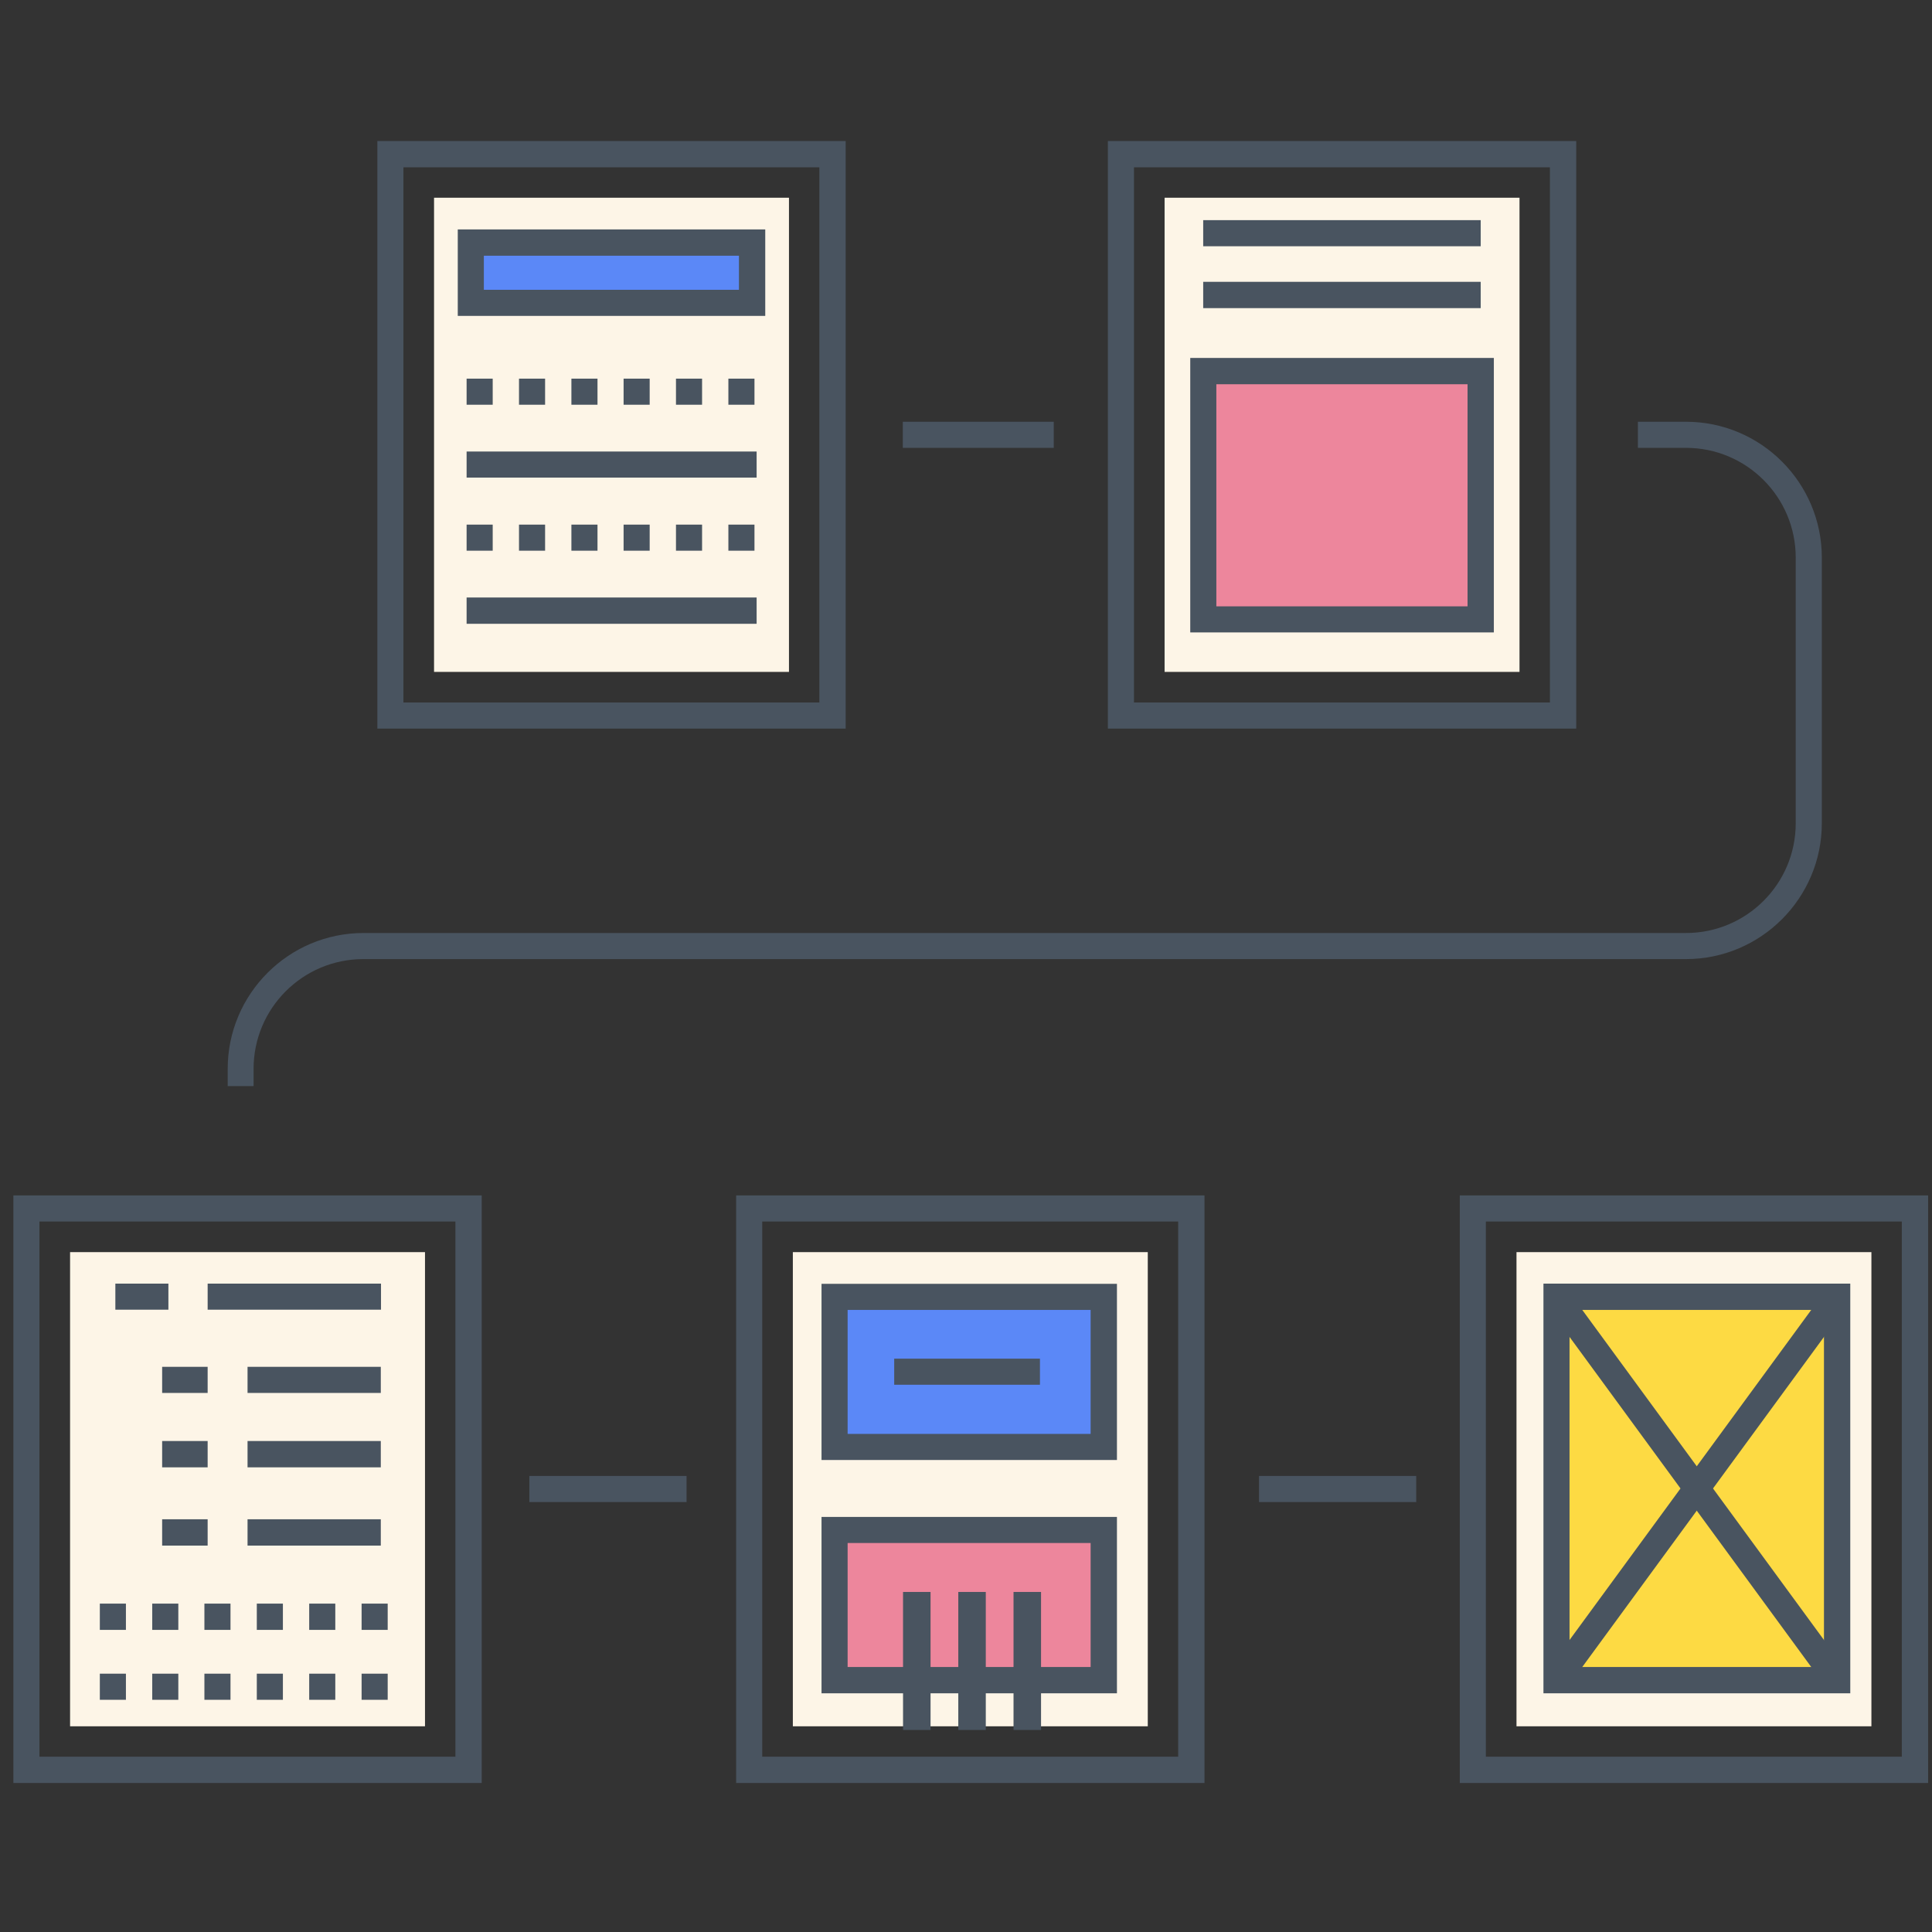 <?xml version="1.0" encoding="UTF-8"?>
<svg width="140px" height="140px" viewBox="0 0 140 140" version="1.1" xmlns="http://www.w3.org/2000/svg" xmlns:xlink="http://www.w3.org/1999/xlink">
    <rect x="0" y="0" width="140" height="140" fill="#333333" stroke="none"/>
    <!-- Generator: Sketch 52.5 (67469) - http://www.bohemiancoding.com/sketch -->
    <title>icon_gn_bglc</title>
    <desc>Created with Sketch.</desc>
    <g id="组件" stroke="none" stroke-width="1" fill="none" fill-rule="evenodd">
        <g id="icon_gn_bglc">
            <g>
                <rect id="矩形" fill="#000000" opacity="0" x="0" y="0" width="140" height="140"></rect>
                <g id="流程" transform="translate(0, 10)">
                    <path d="M61.281,42.797 L27.344,42.797 L27.344,0.219 L61.281,0.219 L61.281,42.797 Z M29.234,40.906 L59.375,40.906 L59.375,2.125 L29.234,2.125 L29.234,40.906 Z" id="形状" fill="#495460" fill-rule="nonzero"></path>
                    <polygon id="路径" fill="#FDF5E7" points="31.453 4.328 57.172 4.328 57.172 38.688 31.453 38.688"></polygon>
                    <path d="M114.219,42.797 L80.281,42.797 L80.281,0.219 L114.219,0.219 L114.219,42.797 Z M82.172,40.906 L112.312,40.906 L112.312,2.125 L82.172,2.125 L82.172,40.906 Z" id="形状" fill="#495460" fill-rule="nonzero"></path>
                    <polygon id="路径" fill="#FDF5E7" points="84.391 4.328 110.109 4.328 110.109 38.688 84.391 38.688"></polygon>
                    <path d="M34.906,119.203 L0.969,119.203 L0.969,76.625 L34.906,76.625 L34.906,119.203 Z M2.859,117.297 L33,117.297 L33,78.516 L2.859,78.516 L2.859,117.297 Z" id="形状" fill="#495460" fill-rule="nonzero"></path>
                    <polygon id="路径" fill="#FDF5E7" points="5.078 80.734 30.797 80.734 30.797 115.094 5.078 115.094"></polygon>
                    <path d="M87.281,119.203 L53.344,119.203 L53.344,76.625 L87.281,76.625 L87.281,119.203 Z M55.234,117.297 L85.375,117.297 L85.375,78.516 L55.234,78.516 L55.234,117.297 Z" id="形状" fill="#495460" fill-rule="nonzero"></path>
                    <polygon id="路径" fill="#FDF5E7" points="57.453 80.734 83.172 80.734 83.172 115.094 57.453 115.094"></polygon>
                    <path d="M139.719,119.203 L105.781,119.203 L105.781,76.625 L139.719,76.625 L139.719,119.203 Z M107.672,117.297 L137.812,117.297 L137.812,78.516 L107.672,78.516 L107.672,117.297 Z" id="形状" fill="#495460" fill-rule="nonzero"></path>
                    <polygon id="路径" fill="#FDF5E7" points="109.891 80.734 135.609 80.734 135.609 115.094 109.891 115.094"></polygon>
                    <polygon id="路径" fill="#5B88F7" points="34.125 7.578 54.516 7.578 54.516 11.953 34.125 11.953"></polygon>
                    <path d="M54.672,19.328 L52.781,19.328 L52.781,17.438 L54.672,17.438 L54.672,19.328 Z M50.875,19.328 L48.984,19.328 L48.984,17.438 L50.875,17.438 L50.875,19.328 Z M47.078,19.328 L45.188,19.328 L45.188,17.438 L47.078,17.438 L47.078,19.328 Z M43.297,19.328 L41.406,19.328 L41.406,17.438 L43.297,17.438 L43.297,19.328 Z M39.5,19.328 L37.609,19.328 L37.609,17.438 L39.5,17.438 L39.5,19.328 Z M35.703,19.328 L33.812,19.328 L33.812,17.438 L35.703,17.438 L35.703,19.328 Z M33.812,22.719 L54.828,22.719 L54.828,24.609 L33.812,24.609 L33.812,22.719 Z M54.672,29.906 L52.781,29.906 L52.781,28.016 L54.672,28.016 L54.672,29.906 Z M50.875,29.906 L48.984,29.906 L48.984,28.016 L50.875,28.016 L50.875,29.906 Z M47.078,29.906 L45.188,29.906 L45.188,28.016 L47.078,28.016 L47.078,29.906 Z M43.297,29.906 L41.406,29.906 L41.406,28.016 L43.297,28.016 L43.297,29.906 Z M39.5,29.906 L37.609,29.906 L37.609,28.016 L39.5,28.016 L39.5,29.906 Z M35.703,29.906 L33.812,29.906 L33.812,28.016 L35.703,28.016 L35.703,29.906 Z M33.812,33.297 L54.828,33.297 L54.828,35.203 L33.812,35.203 L33.812,33.297 Z" id="形状" fill="#495460" fill-rule="nonzero"></path>
                    <polygon id="路径" fill="#ED869C" points="87.188 16.875 107.297 16.875 107.297 34.875 87.188 34.875"></polygon>
                    <path d="M108.25,35.828 L86.25,35.828 L86.25,15.938 L108.25,15.938 L108.25,35.828 Z M88.141,33.938 L106.344,33.938 L106.344,17.844 L88.141,17.844 L88.141,33.938 Z M87.188,5.953 L107.297,5.953 L107.297,7.844 L87.188,7.844 L87.188,5.953 Z M87.188,10.422 L107.297,10.422 L107.297,12.328 L87.188,12.328 L87.188,10.422 Z" id="形状" fill="#495460" fill-rule="nonzero"></path>
                    <path d="M18.391,68.703 L16.5,68.703 L16.5,67.453 C16.5,62.016 20.922,57.609 26.344,57.609 L122.172,57.609 C126.562,57.609 130.125,54.047 130.125,49.656 L130.125,30.406 C130.125,26.016 126.562,22.453 122.172,22.453 L118.688,22.453 L118.688,20.562 L122.172,20.562 C127.609,20.562 132.016,24.984 132.016,30.406 L132.016,49.656 C132.016,55.078 127.594,59.5 122.172,59.5 L26.328,59.5 C21.938,59.5 18.375,63.062 18.375,67.453 L18.375,68.703 L18.391,68.703 Z M65.422,20.562 L76.359,20.562 L76.359,22.453 L65.422,22.453 L65.422,20.562 Z M38.359,96.953 L49.75,96.953 L49.75,98.844 L38.359,98.844 L38.359,96.953 Z M91.234,96.953 L102.625,96.953 L102.625,98.844 L91.234,98.844 L91.234,96.953 Z" id="形状" fill="#495460" fill-rule="nonzero"></path>
                    <polygon id="路径" fill="#FDDA43" points="112.781 83.969 133.125 83.969 133.125 111.75 112.781 111.75"></polygon>
                    <path d="M134.078,112.703 L111.844,112.703 L111.844,83.016 L134.078,83.016 L134.078,112.703 Z M113.734,110.797 L132.172,110.797 L132.172,84.922 L113.734,84.922 L113.734,110.797 Z" id="形状" fill="#495460" fill-rule="nonzero"></path>
                    <polygon id="路径" fill="#495460" points="132.359 112.312 112.016 84.531 113.547 83.406 133.891 111.188"></polygon>
                    <path d="M113.547,112.312 L112.016,111.188 L132.359,83.406 L133.891,84.531 L113.547,112.312 Z M8.359,83.016 L12.203,83.016 L12.203,84.906 L8.359,84.906 L8.359,83.016 Z M15.047,83.016 L27.609,83.016 L27.609,84.906 L15.047,84.906 L15.047,83.016 Z M17.938,89.047 L27.594,89.047 L27.594,90.938 L17.938,90.938 L17.938,89.047 Z M11.75,89.047 L15.047,89.047 L15.047,90.938 L11.75,90.938 L11.75,89.047 Z M17.938,94.422 L27.594,94.422 L27.594,96.328 L17.938,96.328 L17.938,94.422 Z M11.75,94.422 L15.047,94.422 L15.047,96.328 L11.75,96.328 L11.75,94.422 Z M17.938,100.094 L27.594,100.094 L27.594,102 L17.938,102 L17.938,100.094 Z M11.75,100.094 L15.047,100.094 L15.047,102 L11.75,102 L11.75,100.094 Z M28.094,108.109 L26.203,108.109 L26.203,106.203 L28.094,106.203 L28.094,108.109 Z M24.297,108.109 L22.406,108.109 L22.406,106.203 L24.297,106.203 L24.297,108.109 Z M20.5,108.109 L18.609,108.109 L18.609,106.203 L20.5,106.203 L20.5,108.109 Z M16.703,108.109 L14.812,108.109 L14.812,106.203 L16.703,106.203 L16.703,108.109 Z M12.922,108.109 L11.031,108.109 L11.031,106.203 L12.922,106.203 L12.922,108.109 Z M9.125,108.109 L7.234,108.109 L7.234,106.203 L9.125,106.203 L9.125,108.109 Z M28.094,113.172 L26.203,113.172 L26.203,111.281 L28.094,111.281 L28.094,113.172 Z M24.297,113.172 L22.406,113.172 L22.406,111.281 L24.297,111.281 L24.297,113.172 Z M20.5,113.172 L18.609,113.172 L18.609,111.281 L20.5,111.281 L20.5,113.172 Z M16.703,113.172 L14.812,113.172 L14.812,111.281 L16.703,111.281 L16.703,113.172 Z M12.922,113.172 L11.031,113.172 L11.031,111.281 L12.922,111.281 L12.922,113.172 Z M9.125,113.172 L7.234,113.172 L7.234,111.281 L9.125,111.281 L9.125,113.172 Z" id="形状" fill="#495460" fill-rule="nonzero"></path>
                    <polygon id="路径" fill="#5B88F7" points="60.469 83.969 79.984 83.969 79.984 94.844 60.469 94.844"></polygon>
                    <path d="M55.453,12.891 L33.172,12.891 L33.172,6.625 L55.453,6.625 L55.453,12.891 Z M35.062,11 L53.547,11 L53.547,8.531 L35.062,8.531 L35.062,11 Z M80.938,95.797 L59.531,95.797 L59.531,83.031 L80.938,83.031 L80.938,95.797 Z M61.422,93.906 L79.031,93.906 L79.031,84.922 L61.422,84.922 L61.422,93.906 Z" id="形状" fill="#495460" fill-rule="nonzero"></path>
                    <polygon id="路径" fill="#ED869C" points="60.469 100.875 79.984 100.875 79.984 111.75 60.469 111.75"></polygon>
                    <path d="M80.938,112.703 L59.531,112.703 L59.531,99.922 L80.938,99.922 L80.938,112.703 Z M61.422,110.797 L79.031,110.797 L79.031,101.812 L61.422,101.812 L61.422,110.797 Z M64.797,88.453 L75.359,88.453 L75.359,90.344 L64.797,90.344 L64.797,88.453 Z" id="形状" fill="#495460" fill-rule="nonzero"></path>
                    <path d="M75.438,115.359 L73.444,115.359 L73.444,105.359 L75.438,105.359 L75.438,115.359 Z M71.434,115.359 L69.441,115.359 L69.441,105.359 L71.434,105.359 L71.434,115.359 Z M67.431,115.359 L65.438,115.359 L65.438,105.359 L67.431,105.359 L67.431,115.359 Z" id="形状" fill="#495460" fill-rule="nonzero"></path>
                </g>
            </g>
        </g>
    </g>
</svg>